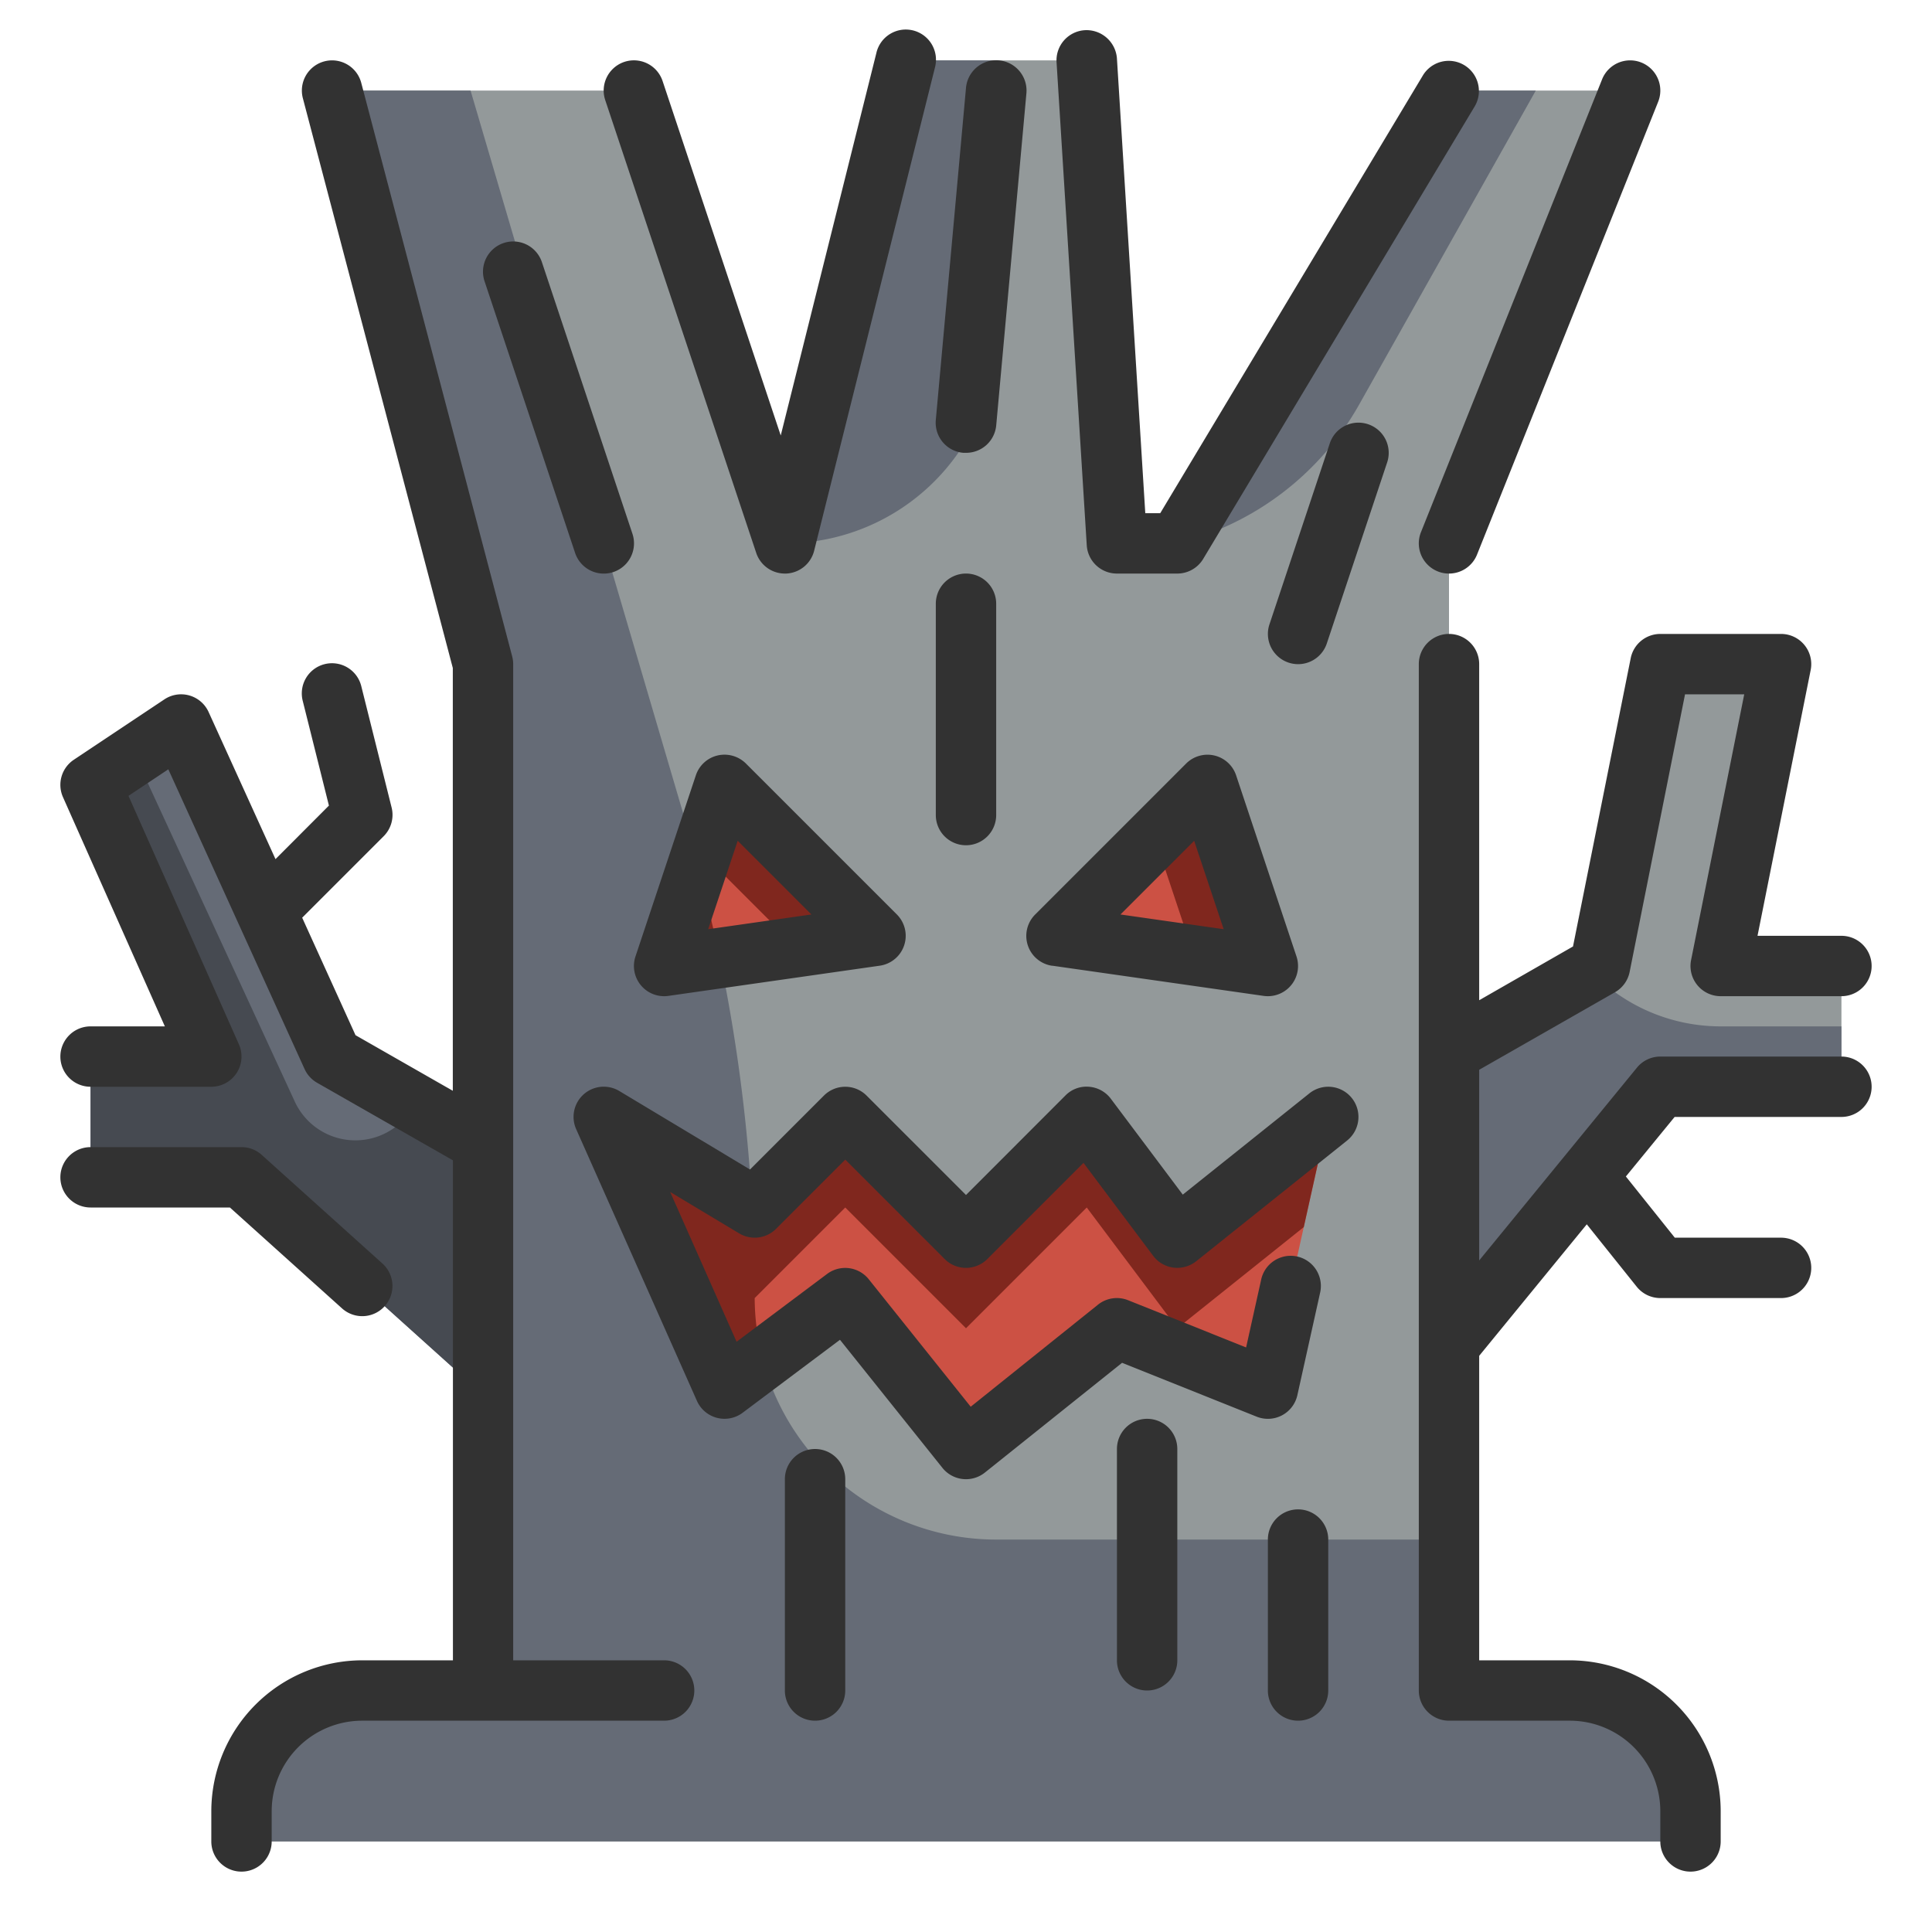 <svg height="512" viewBox="0 0 64 64" width="512" xmlns="http://www.w3.org/2000/svg"><g id="Fill_Ouline" data-name="Fill Ouline"><g id="Color"><g><path d="m46 47 9-11h6v-4h-4l2-10h-4l-2 10-7 4z" fill="#93999a"/><path d="m57 34a5.978 5.978 0 0 1 -4.3-1.826l-6.7 3.826v11l9-11h6v-2z" fill="#656b76"/><path d="m18 48-10-9h-5v-4h4l-4-9 3-2 5 11 7 4z" fill="#656b76"/><path d="m13.742 36.567a2.21 2.21 0 0 1 -3.977-.076l-5.294-11.471-1.471.98 4 9h-4v4h5l10 9v-9z" fill="#464a51"/><path d="m52 56h-4v-38l6-15h-6l-9 15h-2l-1-16h-6l-4 16-5-15h-10l5 19v34h-4a4 4 0 0 0 -4 4v1h48v-1a4 4 0 0 0 -4-4z" fill="#93999a"/><path d="m52 56h-4v-5h-15a8 8 0 0 1 -8-8 55.556 55.556 0 0 0 -2.257-15.675l-7.155-24.325h-4.588l5 19v34h-4a4 4 0 0 0 -4 4v1h48v-1a4 4 0 0 0 -4-4z" fill="#656b76"/><path d="m20 37 5 3 3-3 4 4 4-4 3 4 5-4-2 9-5-2-5 4-4-5-4 3z" fill="#cc5144"/><path d="m24 46 1.274-.955a7.976 7.976 0 0 1 -.274-2.045c0-1.02-.037-2.039-.093-3.056l-4.907-2.944z" fill="#80271e"/><path d="m35 31 5-5 2 6z" fill="#cc5144"/><path d="m29 31-5-5-2 6z" fill="#cc5144"/><path d="m33 11v-9h-3l-4 16a7 7 0 0 0 7-7z" fill="#656b76"/><path d="m45.021 13.406 5.854-10.406h-2.875l-9 15a9.571 9.571 0 0 0 6.021-4.594z" fill="#656b76"/><g fill="#80271e"><path d="m25 43 3-3 4 4 4-4 3 4 4.189-3.351.811-3.649-5 4-3-4-4 4-4-4-3 3-5-3 1.818 4.091z"/><path d="m42 32-2-6-1.75 1.75 1.3 3.9z"/><path d="m24 26-.75 2.25 3.125 3.125 2.625-.375z"/><path d="m22 32 1.839-.263q-.319-1.545-.728-3.071z"/></g></g></g><g id="Outline_copy" data-name="Outline copy"><g fill="#323232"><path d="m25.051 18.316a1 1 0 0 0 .949.684h.039a1 1 0 0 0 .931-.757l4-16a1 1 0 1 0 -1.94-.484l-3.167 12.667-3.914-11.742a1 1 0 0 0 -1.9.632z"/><path d="m37 19h2a1 1 0 0 0 .857-.485l9-15a1 1 0 0 0 -1.714-1.03l-8.709 14.515h-.495l-.939-15.062a1.011 1.011 0 0 0 -1.063-.938 1 1 0 0 0 -.937 1.063l1 16a1 1 0 0 0 1 .937z"/><path d="m47.629 18.929a.986.986 0 0 0 .371.071 1 1 0 0 0 .929-.629l6-15a1 1 0 1 0 -1.858-.742l-6 15a1 1 0 0 0 .558 1.3z"/><path d="m43.375 36.219-4.194 3.355-2.381-3.174a1 1 0 0 0 -.729-.4.976.976 0 0 0 -.778.29l-3.293 3.296-3.293-3.293a1 1 0 0 0 -1.414 0l-2.448 2.448-4.33-2.6a1 1 0 0 0 -1.429 1.263l4 9a1 1 0 0 0 1.514.396l3.225-2.418 3.394 4.243a1 1 0 0 0 1.406.156l4.545-3.636 4.459 1.784a1 1 0 0 0 1.348-.712l.755-3.4a1 1 0 1 0 -1.953-.433l-.5 2.252-3.908-1.564a1 1 0 0 0 -1 .148l-4.215 3.38-3.375-4.22a1 1 0 0 0 -1.381-.18l-3 2.247-2.2-4.962 2.286 1.372a1 1 0 0 0 1.222-.15l2.292-2.293 3.293 3.293a1 1 0 0 0 1.414 0l3.185-3.185 2.308 3.078a1 1 0 0 0 .674.392 1.014 1.014 0 0 0 .751-.211l5-4a1 1 0 1 0 -1.25-1.562z"/><path d="m34.858 31.99 7 1a.978.978 0 0 0 .142.01 1 1 0 0 0 .948-1.316l-2-6a1 1 0 0 0 -1.655-.391l-5 5a1 1 0 0 0 .565 1.7zm4.7-4.138.978 2.929-3.419-.488z"/><path d="m23.77 25.026a1 1 0 0 0 -.719.658l-2 6a1 1 0 0 0 .949 1.316.978.978 0 0 0 .142-.01l7-1a1 1 0 0 0 .565-1.7l-5-5a1.008 1.008 0 0 0 -.937-.264zm-.31 5.755.977-2.929 2.442 2.441z"/><path d="m19.051 18.316a1 1 0 0 0 1.9-.632l-3-9a1 1 0 0 0 -1.9.632z"/><path d="m31.91 15h.091a1 1 0 0 0 1-.909l1-11a1 1 0 1 0 -2.001-.182l-1 11a1 1 0 0 0 .91 1.091z"/><path d="m22 55h-5v-33a1 1 0 0 0 -.033-.255l-5-19a1 1 0 0 0 -1.934.51l4.967 18.874v14.005l-3.223-1.842-1.767-3.892 2.7-2.7a1 1 0 0 0 .263-.949l-1-4a1 1 0 1 0 -1.94.484l.863 3.451-1.77 1.774-2.216-4.874a1 1 0 0 0 -1.465-.418l-3 2a1 1 0 0 0 -.359 1.238l3.375 7.594h-2.461a1 1 0 0 0 0 2h4a1 1 0 0 0 .914-1.406l-3.658-8.23 1.32-.88 4.514 9.93a1 1 0 0 0 .414.454l4.5 2.57v16.562h-3.004a5.006 5.006 0 0 0 -5 5v1a1 1 0 0 0 2 0v-1a3 3 0 0 1 3-3h10a1 1 0 0 0 0-2z"/><path d="m43 50a1 1 0 0 0 -1 1v5a1 1 0 0 0 2 0v-5a1 1 0 0 0 -1-1z"/><path d="m38 47a1 1 0 0 0 -1 1v7a1 1 0 0 0 2 0v-7a1 1 0 0 0 -1-1z"/><path d="m27 48a1 1 0 0 0 -1 1v7a1 1 0 0 0 2 0v-7a1 1 0 0 0 -1-1z"/><path d="m32 28a1 1 0 0 0 1-1v-7a1 1 0 0 0 -2 0v7a1 1 0 0 0 1 1z"/><path d="m45.316 14.052a1 1 0 0 0 -1.264.632l-2 6a1 1 0 1 0 1.9.632l2-6a1 1 0 0 0 -.636-1.264z"/><path d="m61 35h-6a1 1 0 0 0 -.774.367l-5.226 6.387v-6.316l4.5-2.57a1 1 0 0 0 .484-.672l1.835-9.196h1.961l-1.76 8.8a1 1 0 0 0 .98 1.2h4a1 1 0 0 0 0-2h-2.78l1.76-8.8a1 1 0 0 0 -.98-1.2h-4a1 1 0 0 0 -.98.8l-1.912 9.553-3.108 1.781v-11.134a1 1 0 0 0 -2 0v34a1 1 0 0 0 1 1h4a3 3 0 0 1 3 3v1a1 1 0 0 0 2 0v-1a5.006 5.006 0 0 0 -5-5h-3v-10.087l3.564-4.356 1.655 2.068a1 1 0 0 0 .781.375h4a1 1 0 0 0 0-2h-3.52l-1.621-2.027 1.615-1.973h5.526a1 1 0 0 0 0-2z"/><path d="m11.331 43.343a1 1 0 0 0 1.338-1.487l-4-3.6a1 1 0 0 0 -.669-.256h-5a1 1 0 0 0 0 2h4.616z"/></g></g></g></svg>